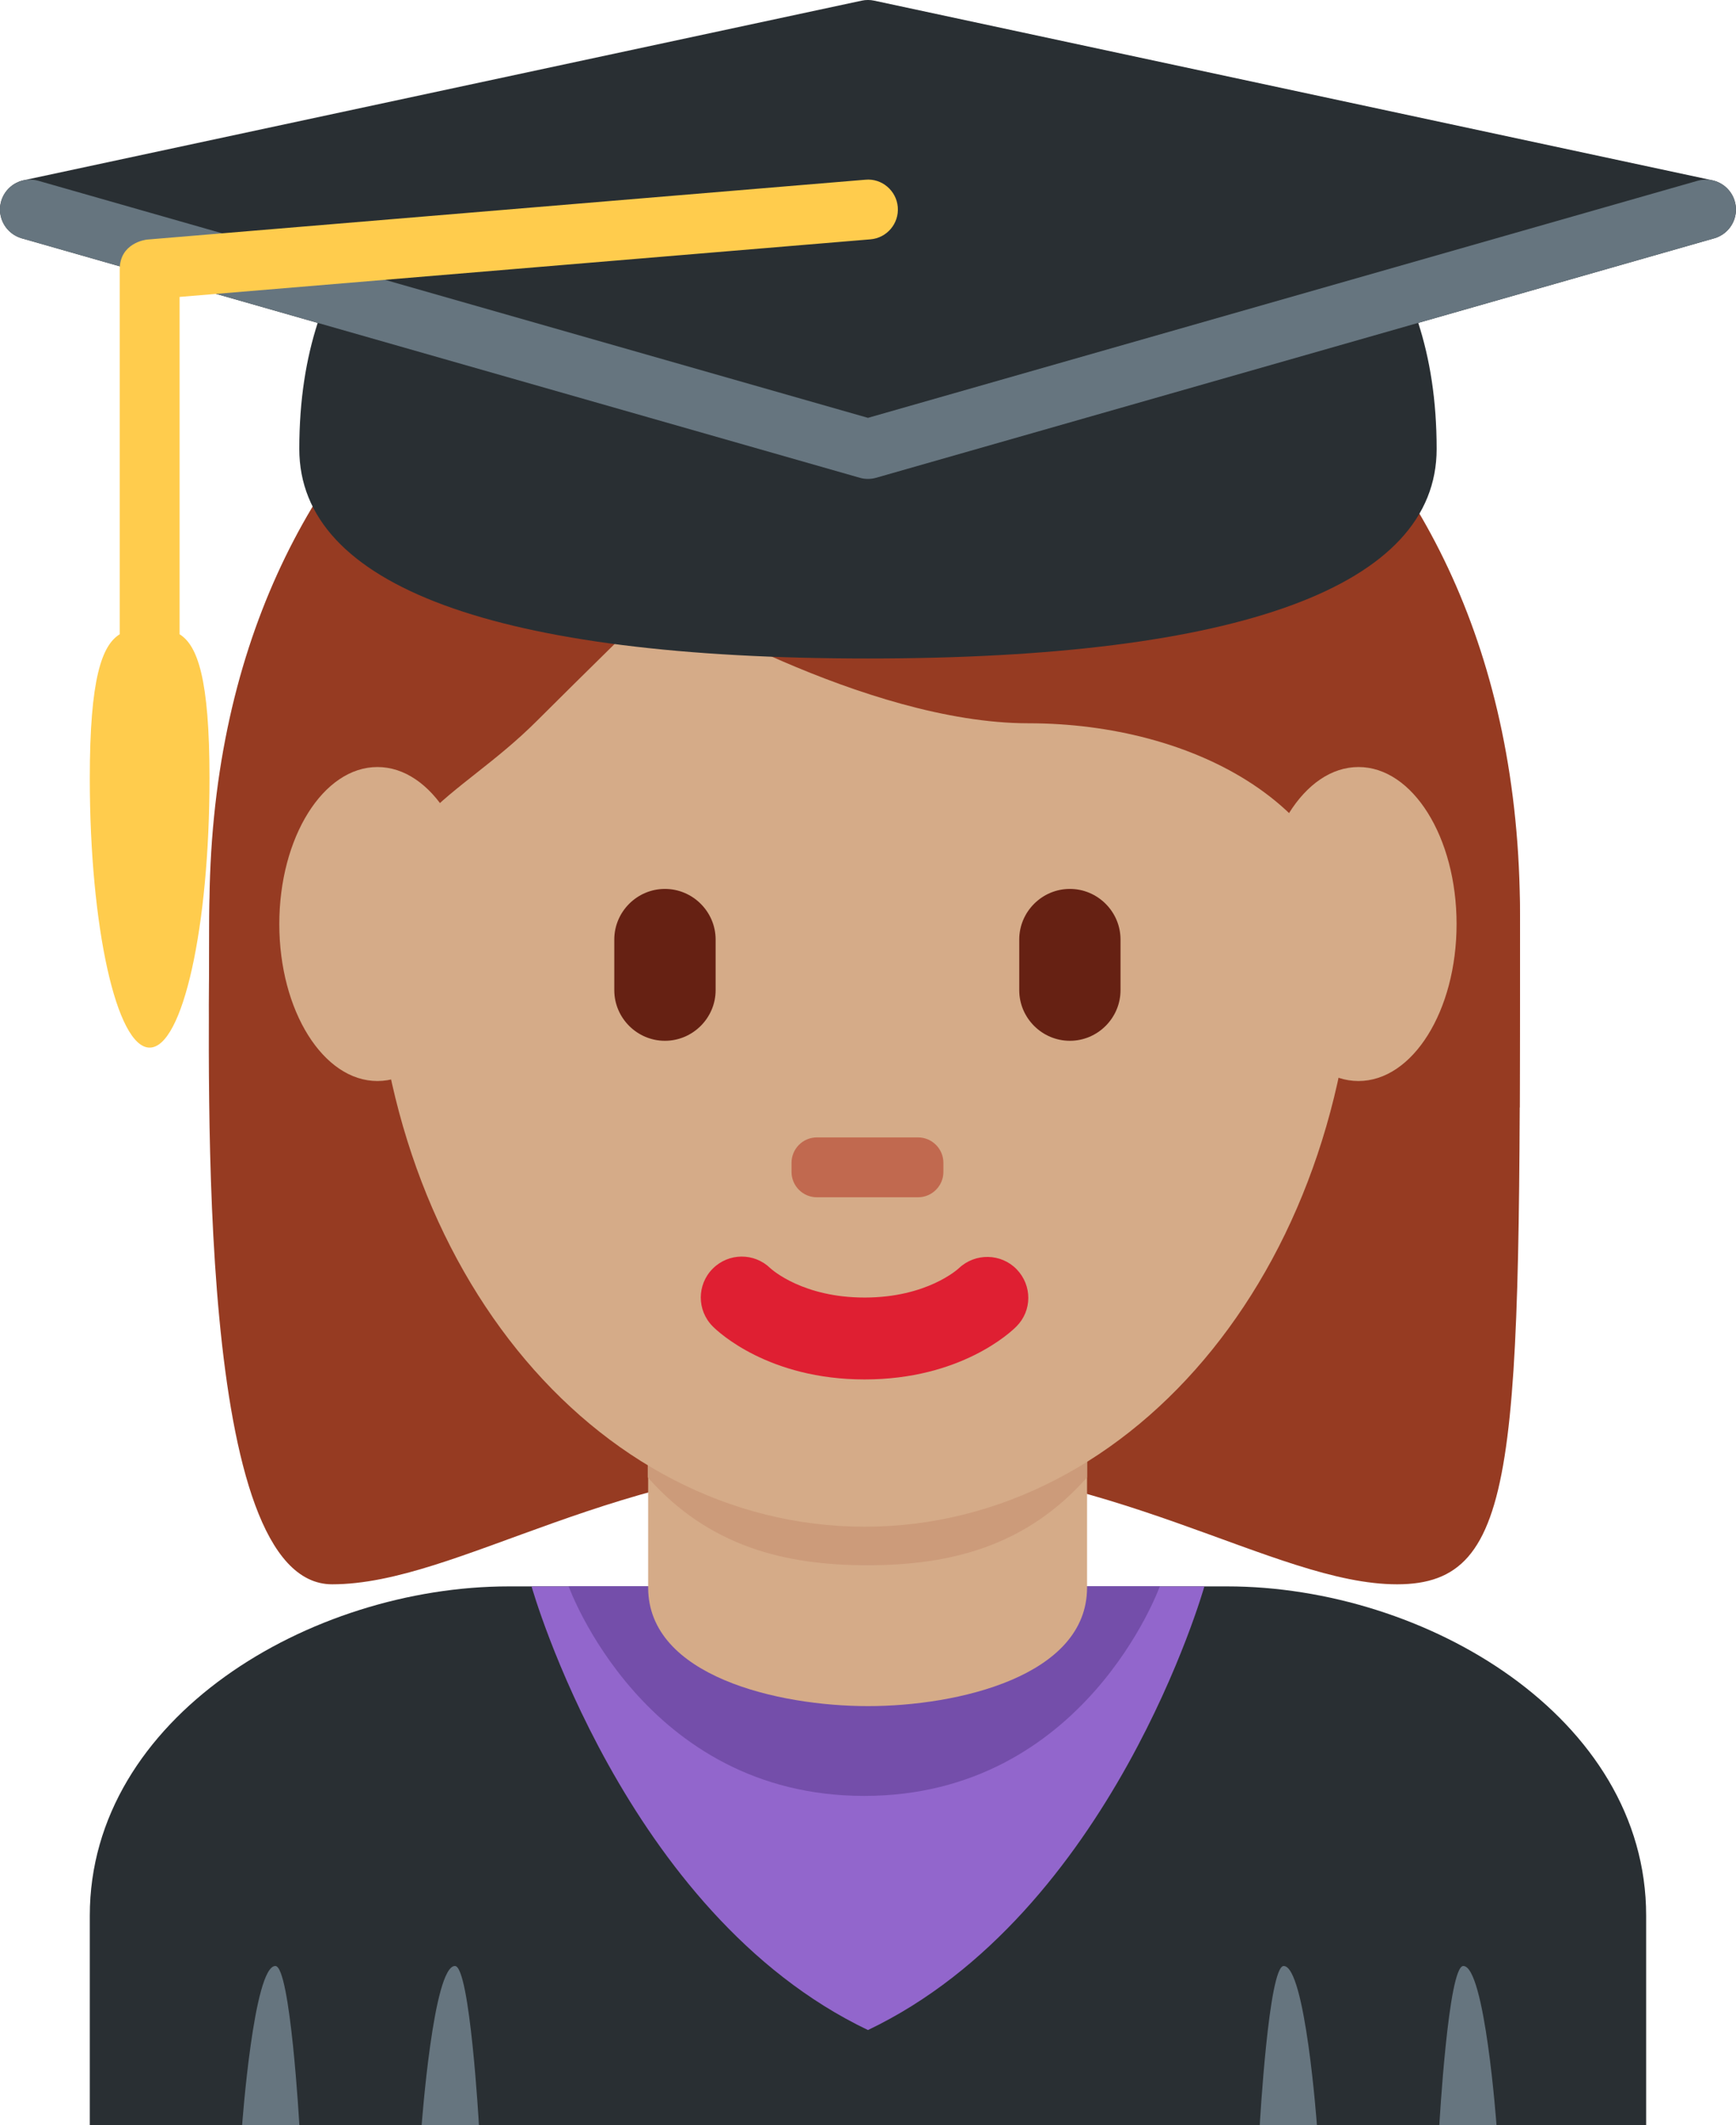 <?xml version="1.0" encoding="UTF-8" standalone="no"?>
<svg
   xmlns:dc="http://purl.org/dc/elements/1.1/"
   xmlns:cc="http://creativecommons.org/ns#"
   xmlns:rdf="http://www.w3.org/1999/02/22-rdf-syntax-ns#"
   xmlns:svg="http://www.w3.org/2000/svg"
   xmlns="http://www.w3.org/2000/svg"
   xmlns:sodipodi="http://sodipodi.sourceforge.net/DTD/sodipodi-0.dtd"
   xmlns:inkscape="http://www.inkscape.org/namespaces/inkscape"
   viewBox="0 0 29.001 35.5"
   id="svg2"
   version="1.1"
   inkscape:version="0.91 r13725"
   sodipodi:docname="1f469-1f3fd-200d-1f393.svg"
   width="29.001"
   height="35.5">
  <defs
     id="defs38" />
  <sodipodi:namedview
     pagecolor="#ffffff"
     bordercolor="#666666"
     borderopacity="1"
     objecttolerance="10"
     gridtolerance="10"
     guidetolerance="10"
     inkscape:pageopacity="0"
     inkscape:pageshadow="2"
     inkscape:window-width="640"
     inkscape:window-height="480"
     id="namedview36"
     showgrid="false"
     inkscape:zoom="6.5555556"
     inkscape:cx="14.500404"
     inkscape:cy="18"
     inkscape:window-x="0"
     inkscape:window-y="0"
     inkscape:window-maximized="0"
     inkscape:current-layer="svg2" />
  <path
     d="m 27.5,35.5 0,-3.5 c 0,-3.314 -3.685,-5.5 -7,-5.5 l -12,0 c -3.313,0 -7,2.186 -7,5.5 l 0,3.5 26,0 z"
     id="path4"
     inkscape:connector-curvature="0"
     style="fill:#292f33" />
  <path
     d="m 4.6,32.841 c 0.251,0 0.401,2.659 0.401,2.659 l -0.956,0 c 0,0 0.193,-2.659 0.555,-2.659 m 3,0 c 0.251,0 0.401,2.659 0.401,2.659 l -0.957,0 c 0.001,0 0.194,-2.659 0.556,-2.659 m 13.845,0 c -0.25,0 -0.4,2.659 -0.4,2.659 l 0.955,0 c 0,0 -0.193,-2.659 -0.555,-2.659 m 3,0 c -0.25,0 -0.4,2.659 -0.4,2.659 l 0.955,0 c 0,0 -0.193,-2.659 -0.555,-2.659"
     id="path6"
     inkscape:connector-curvature="0"
     style="fill:#66757f" />
  <path
     d="m 14.5,33.911 c 4.078,-1.948 5.62,-7.411 5.62,-7.411 l -11.24,0 c 0,0 1.542,5.463 5.62,7.411 z"
     id="path8"
     inkscape:connector-curvature="0"
     style="fill:#9266cc" />
  <path
     d="m 9.5,26.5 9.875,0 c 0,0 -1.256,3.5 -4.938,3.5 -3.682,0 -4.937,-3.5 -4.937,-3.5"
     id="path10"
     inkscape:connector-curvature="0"
     style="fill:#744eaa" />
  <path
     d="m 14.444,4.569 c 4.106,0 10.948,2.053 10.948,10.948 0,8.895 0,10.948 -2.053,10.948 -2.054,0 -4.79,-2.053 -8.896,-2.053 -4.105,0 -6.784,2.053 -8.895,2.053 -2.287,0 -2.053,-8.211 -2.053,-10.948 0.002,-8.895 6.844,-10.948 10.949,-10.948"
     id="path12"
     inkscape:connector-curvature="0"
     style="fill:#963b22" />
  <path
     d="m 10.828,26.52 c 0,1.48 2.172,1.98 3.672,1.98 1.5,0 3.66,-0.5 3.66,-1.98 l 0,-3.205 -7.332,0 0,3.205 z"
     id="path14"
     inkscape:connector-curvature="0"
     style="fill:#d5ab88" />
  <path
     d="m 10.821,24.679 c 1.023,1.155 2.291,1.468 3.669,1.468 1.379,0 2.647,-0.312 3.67,-1.468 l 0,-2.936 -7.339,0 0,2.936 z"
     id="path16"
     inkscape:connector-curvature="0"
     style="fill:#cc9b7a" />
  <path
     d="m 6.234,15.217 c 0,-5.834 3.676,-10.563 8.21,-10.563 4.534,0 8.211,4.729 8.211,10.563 0,5.833 -3.677,10.286 -8.211,10.286 -4.534,0 -8.21,-4.452 -8.21,-10.286"
     id="path18"
     inkscape:connector-curvature="0"
     style="fill:#d5ab88" />
  <path
     d="m 14.444,23.043 c -1.605,0 -2.446,-0.794 -2.536,-0.885 -0.268,-0.267 -0.268,-0.7 0,-0.967 0.266,-0.265 0.692,-0.267 0.96,-0.007 0.035,0.032 0.553,0.491 1.576,0.491 1.039,0 1.557,-0.473 1.577,-0.492 0.273,-0.256 0.703,-0.248 0.963,0.02 0.26,0.269 0.26,0.691 -0.004,0.955 -0.089,0.091 -0.929,0.885 -2.536,0.885"
     id="path20"
     inkscape:connector-curvature="0"
     style="fill:#df1f32" />
  <path
     d="m 11.108,17.386 c -0.465,0 -0.846,-0.381 -0.846,-0.846 l 0,-0.845 c 0,-0.465 0.381,-0.846 0.846,-0.846 0.465,0 0.847,0.381 0.847,0.846 l 0,0.845 c 0,0.465 -0.382,0.846 -0.847,0.846 m 6.765,0 c -0.465,0 -0.846,-0.381 -0.846,-0.846 l 0,-0.845 c 0,-0.465 0.381,-0.846 0.846,-0.846 0.465,0 0.846,0.381 0.846,0.846 l 0,0.845 c 0,0.465 -0.381,0.846 -0.846,0.846"
     id="path22"
     inkscape:connector-curvature="0"
     style="fill:#662113" />
  <path
     d="m 15.337,20 -1.691,0 c -0.233,0 -0.423,-0.19 -0.423,-0.423 l 0,-0.153 c 0,-0.233 0.189,-0.424 0.423,-0.424 l 1.691,0 c 0.232,0 0.423,0.19 0.423,0.424 l 0,0.153 c 0,0.233 -0.191,0.423 -0.423,0.423"
     id="path24"
     inkscape:connector-curvature="0"
     style="fill:#c1694f" />
  <path
     d="m 4.225,18.5 c -0.021,-1 -0.044,-0.224 -0.044,-0.465 0,-3.422 2.053,0.494 2.053,-1.943 0,-2.439 1.368,-2.683 2.736,-4.051 0.685,-0.685 2.053,-2.026 2.053,-2.026 0,0 3.421,2.067 6.158,2.067 2.736,0 5.474,1.375 5.474,4.112 0,2.737 2.053,-1.584 2.053,1.837 0,0.244 -0.023,-0.531 -0.04,0.469 l 0.718,0 c 0.007,-2 0.007,-1.924 0.007,-3.202 0,-8.895 -6.843,-12.207 -10.948,-12.207 -4.105,0 -10.947,3.257 -10.947,12.152 0,0.793 -0.02,1.257 0.008,3.257 l 0.719,0 z"
     id="path26"
     inkscape:connector-curvature="0"
     style="fill:#963b22" />
  <path
     d="m 7.944,15.436 c 0,1.448 -0.734,2.622 -1.639,2.622 -0.905,0 -1.639,-1.174 -1.639,-2.622 0,-1.448 0.734,-2.623 1.639,-2.623 0.905,-10e-4 1.639,1.174 1.639,2.623 m 16.389,0 c 0,1.448 -0.733,2.622 -1.639,2.622 -0.905,0 -1.639,-1.174 -1.639,-2.622 0,-1.448 0.733,-2.623 1.639,-2.623 0.906,-10e-4 1.639,1.174 1.639,2.623"
     id="path28"
     inkscape:connector-curvature="0"
     style="fill:#d5ab88" />
  <path
     d="m 28.604,3.011 -14,-3 c -0.068,-0.015 -0.14,-0.015 -0.209,0 l -14,3 c -0.224,0.048 -0.387,0.243 -0.395,0.472 -0.007,0.229 0.142,0.434 0.363,0.498 l 4.944,1.413 c -0.192,0.595 -0.307,1.282 -0.307,2.106 0,2.29 3.285,3.5 9.5,3.5 6.215,0 9.5,-1.21 9.5,-3.5 0,-0.824 -0.115,-1.511 -0.307,-2.106 l 4.945,-1.413 c 0.221,-0.063 0.37,-0.269 0.362,-0.498 -0.008,-0.229 -0.171,-0.424 -0.396,-0.472 z"
     id="path30"
     inkscape:connector-curvature="0"
     style="fill:#292f33" />
  <path
     d="m 28.98,3.363 c -0.076,-0.265 -0.35,-0.417 -0.618,-0.344 l -13.862,3.961 -13.863,-3.961 c -0.262,-0.073 -0.542,0.078 -0.618,0.344 -0.076,0.265 0.078,0.542 0.344,0.618 l 14,4 c 0.045,0.013 0.091,0.019 0.136,0.019 0.045,0 0.092,-0.006 0.137,-0.019 l 14,-4 c 0.267,-0.076 0.421,-0.353 0.344,-0.618 z"
     id="path32"
     inkscape:connector-curvature="0"
     style="fill:#66757f" />
  <path
     d="m 14.458,3.002 -12,1 c -0.026,0.002 -0.458,0.057 -0.458,0.498 l 0,6.095 c -0.299,0.186 -0.5,0.74 -0.5,2.405 0,2.485 0.448,4.5 1,4.5 0.552,0 1,-2.015 1,-4.5 0,-1.665 -0.201,-2.219 -0.5,-2.405 l 0,-5.635 11.542,-0.962 c 0.274,-0.023 0.479,-0.264 0.456,-0.54 -0.023,-0.275 -0.268,-0.482 -0.54,-0.456 z"
     id="path34"
     inkscape:connector-curvature="0"
     style="fill:#ffcc4d" />
</svg>
